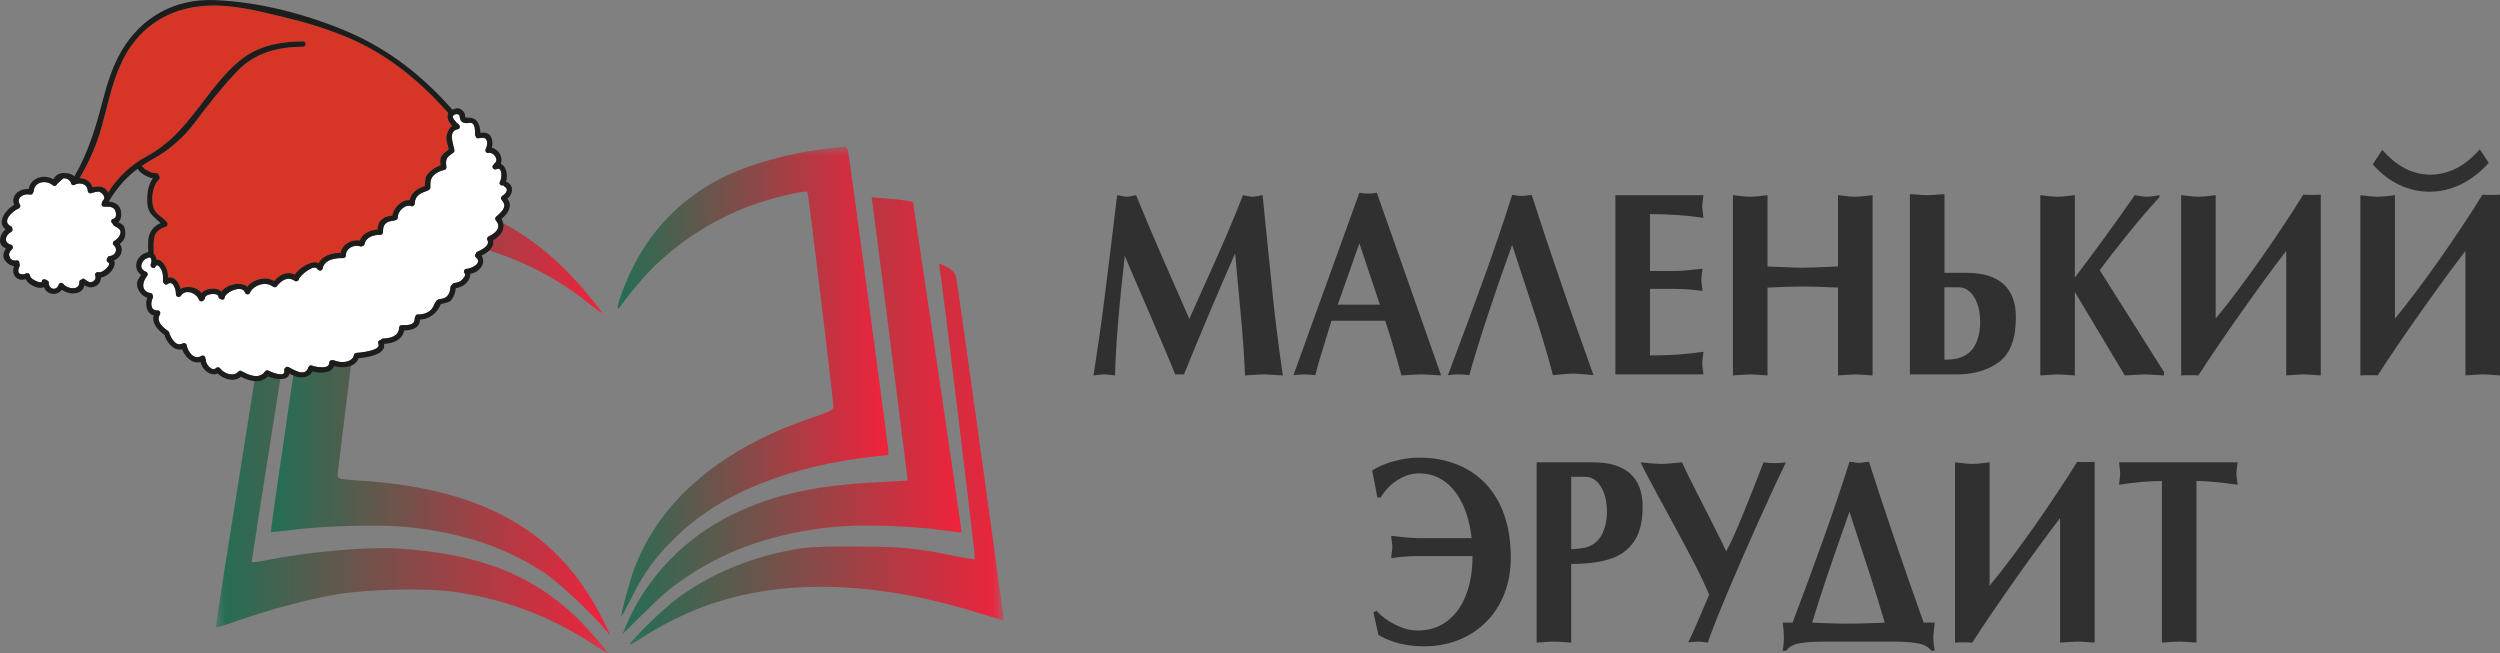 <?xml version="1.0" encoding="UTF-8"?>
<svg id="_Слой_1" data-name=" Слой 1" xmlns="http://www.w3.org/2000/svg" xmlns:xlink="http://www.w3.org/1999/xlink" viewBox="0 0 136.835 35.763">
  <rect x="0" y="0" width="136.835" height="35.763" fill="#808080" stroke="none"/>
  <defs>
    <style>
      .cls-1 {
        fill: url(#_Безымянный_градиент_110-5);
      }

      .cls-2 {
        fill: #fff;
      }

      .cls-3 {
        fill: url(#_Безымянный_градиент_110-3);
      }

      .cls-4 {
        fill: #303030;
      }

      .cls-5 {
        fill: url(#_Безымянный_градиент_110);
      }

      .cls-6 {
        clip-path: url(#clippath);
      }

      .cls-7 {
        fill: none;
      }

      .cls-8 {
        fill: url(#_Безымянный_градиент_110-2);
      }

      .cls-9 {
        fill: #d73526;
      }

      .cls-10 {
        mask: url(#mask);
      }

      .cls-11 {
        fill: url(#_Безымянный_градиент_110-4);
      }

      .cls-12 {
        fill: #1d1d1b;
      }
    </style>
    <clipPath id="clippath">
      <rect class="cls-7" x="59.847" y="8.176" width="76.988" height="27.441"/>
    </clipPath>
    <mask id="mask" x="11.825" y="8.03" width="43.11" height="27.734" maskUnits="userSpaceOnUse">
      <g id="mask0_140_19" data-name="mask0 140 19">
        <path class="cls-2" d="m54.935,8.03H11.826v27.734h43.109V8.03Z"/>
      </g>
    </mask>
    <linearGradient id="_Безымянный_градиент_110" data-name="Безымянный градиент 110" x1="33.752" y1="15.941" x2="48.462" y2="15.941" gradientTransform="translate(0 36.821) scale(1 -1)" gradientUnits="userSpaceOnUse">
      <stop offset="0" stop-color="#226f54"/>
      <stop offset="1" stop-color="#ef233c"/>
    </linearGradient>
    <linearGradient id="_Безымянный_градиент_110-2" data-name="Безымянный градиент 110" x1="14.864" y1="14.07" x2="33.284" y2="14.07" xlink:href="#_Безымянный_градиент_110"/>
    <linearGradient id="_Безымянный_градиент_110-3" data-name="Безымянный градиент 110" x1="33.883" y1="14.068" x2="52.594" y2="14.068" xlink:href="#_Безымянный_градиент_110"/>
    <linearGradient id="_Безымянный_градиент_110-4" data-name="Безымянный градиент 110" x1="34.325" y1="11.97" x2="54.953" y2="11.97" xlink:href="#_Безымянный_градиент_110"/>
    <linearGradient id="_Безымянный_градиент_110-5" data-name="Безымянный градиент 110" x1="11.796" y1="11.616" x2="33.411" y2="11.616" xlink:href="#_Безымянный_градиент_110"/>
  </defs>
  <g class="cls-6">
    <path class="cls-4" d="m120.222,35.173c-.105-.005-.265-.017-.477-.034-.214-.017-.37-.024-.469-.024-.103,0-.261.008-.47.024-.213.017-.37.029-.476.034v-8.845c-.689,0-1.471.067-2.345.204.042-.341.061-.547.061-.62,0-.069-.019-.271-.061-.608h6.495c-.012.088-.023.165-.036.228-.01.065-.021.132-.027.204-.007.072-.011.13-.011.175s.004.106.011.18c.006.075.017.144.027.209.013.065.024.142.036.23-.99-.137-1.743-.204-2.258-.204v8.845h0Zm-13.217-9.867c.139.014.262.029.367.04.105.014.21.024.316.034.105.007.191.012.261.012s.159-.005.269-.012c.107-.01.214-.019.316-.034.103-.012.225-.027.364-.04v6.756c.384-.466.797-.992,1.236-1.58.44-.586.858-1.167,1.259-1.736.399-.572.807-1.167,1.217-1.786.412-.62.774-1.181,1.08-1.683.085.01.219.014.404.014.252,0,.437-.005.555-.014v9.896c-.101-.005-.257-.017-.471-.034-.213-.017-.374-.024-.488-.024-.098,0-.252.008-.462.024-.209.017-.366.029-.471.034v-6.814c-.37.48-.742.977-1.118,1.489-.377.514-.806,1.111-1.289,1.796-.483.681-.925,1.318-1.324,1.906-.399.586-.757,1.129-1.076,1.623-.093-.01-.223-.014-.391-.014-.242,0-.425.005-.553.014v-9.867h0Zm-3.847,8.775c-.242-.848-.515-1.733-.818-2.656-.303-.922-.672-2.06-1.112-3.412-.947,2.663-1.629,4.684-2.041,6.067.193.007.481.019.864.034.383.014.727.021,1.038.021.337,0,.713-.007,1.129-.021.418-.014.732-.027.94-.034h0Zm-5.043-.002c.366-.97.656-1.748.873-2.334.216-.583.469-1.278.756-2.082.288-.802.559-1.582.814-2.336.256-.756.479-1.438.671-2.05.073,0,.166.01.277.029.109.019.193.029.252.029.065,0,.153-.01.267-.029s.204-.029.273-.029c.832,2.605,1.829,5.539,2.992,8.802h.605c-.05.454-.078.708-.078.763,0,.238.027.497.078.776h-.191c-.152-.211-.408-.351-.769-.411-.362-.06-.793-.091-1.295-.091h-3.723c-.566,0-1.026.029-1.383.086-.359.058-.616.197-.771.415h-.191c.044-.213.066-.473.066-.776,0-.197-.021-.451-.066-.763h.544v.002Zm-4.566-1.527c-.17-.415-.42-.951-.756-1.608-.337-.658-.692-1.33-1.068-2.017-.377-.689-.746-1.371-1.114-2.05-.366-.679-.64-1.203-.82-1.57.168.014.313.027.431.038.12.012.244.024.377.034.13.01.239.014.325.014.084,0,.189-.005.316-.012.126-.01.252-.019.38-.034.126-.012.273-.027.441-.041.099.23.316.677.652,1.34.334.665.681,1.342,1.034,2.038.355.694.599,1.191.733,1.491.118-.202.263-.497.435-.883s.366-.845.58-1.374.418-1.04.61-1.529c.189-.492.33-.852.421-1.083.204.029.409.043.62.043.189,0,.389-.014.604-.043-.341.691-.816,1.714-1.425,3.068-.608,1.351-1.186,2.675-1.733,3.966-.547,1.294-.919,2.238-1.118,2.833-.037-.005-.12-.017-.243-.034-.124-.017-.219-.024-.287-.024-.063,0-.157.007-.281.021-.127.014-.213.022-.261.022.159-.319.357-.756.595-1.309.24-.554.423-.986.553-1.299h0v.002Zm-7.551-2.492c.37-.019.647-.053.83-.101.386-.12.671-.357.851-.708.183-.351.274-.766.274-1.249,0-.564-.111-1.023-.336-1.376-.225-.353-.505-.528-.837-.528h-.782s0,3.961,0,3.961Zm0,5.114c-.109-.005-.267-.017-.475-.034s-.366-.024-.473-.024-.267.008-.473.024c-.208.017-.364.029-.471.034v-9.867h3.105c.885,0,1.555.204,2.012.61.456.409.685,1.016.685,1.825,0,.814-.162,1.453-.484,1.913-.323.461-.769.781-1.339.953-.569.173-1.265.261-2.088.261v4.304h0Zm-8.299-4.74c-.547,0-1.066.038-1.551.115,0-.069.011-.173.031-.313.019-.137.03-.24.03-.309,0-.06-.011-.159-.03-.297-.021-.137-.031-.24-.031-.305.675.087,1.192.13,1.551.13h2.849c-.05-.473-.147-.922-.286-1.342-.141-.422-.328-.797-.566-1.131-.238-.331-.525-.593-.868-.785-.343-.19-.732-.286-1.169-.286-.395,0-.784.123-1.167.365-.383.245-.691.564-.927.958h-.175c-.046-.233-.095-.49-.145-.768-.053-.281-.099-.518-.145-.713.353-.223.763-.396,1.227-.518.466-.125.915-.188,1.343-.188.707,0,1.362.111,1.966.332.605.223,1.137.559,1.595,1.008.458.451.818,1.023,1.074,1.719.258.694.386,1.498.386,2.413,0,.727-.117,1.39-.353,1.986-.236.598-.567,1.111-.999,1.541-.431.432-.938.761-1.518.989-.58.228-1.207.341-1.875.341-.954,0-1.787-.207-2.497-.62l-.277-1.241.166-.084c.288.315.641.574,1.06.775.418.204.818.305,1.198.305.62,0,1.156-.17,1.612-.514.454-.341.799-.821,1.037-1.441.236-.617.353-1.326.353-2.122h-2.901Zm52.69-22.23c.793.903,1.672,1.354,2.636,1.354.995,0,1.894-.461,2.701-1.383l.494.737c-.297.336-.622.624-.977.864s-.723.418-1.104.538-.768.18-1.162.18c-.566,0-1.114-.125-1.646-.372-.529-.25-1.017-.624-1.458-1.126l.517-.792h0Zm-1.196,2.48c.139.014.263.029.368.041.105.012.21.024.315.031.105.01.191.012.261.012s.16-.002.269-.012c.107-.007.214-.019.316-.031.103-.012.225-.027.364-.041v6.754c.385-.466.797-.992,1.236-1.58.439-.586.858-1.167,1.258-1.736.399-.572.807-1.167,1.217-1.786.412-.62.774-1.181,1.08-1.683.085.012.219.017.404.017.252,0,.438-.005.555-.017v9.896c-.101-.005-.256-.017-.471-.034-.212-.017-.374-.024-.488-.024-.098,0-.252.008-.462.024-.208.017-.366.029-.471.034v-6.814c-.37.48-.742.977-1.118,1.489-.377.514-.805,1.111-1.289,1.796-.483.681-.925,1.318-1.324,1.906-.399.586-.757,1.128-1.076,1.623-.092-.01-.223-.014-.391-.014-.242,0-.425.005-.553.014v-9.865h0Zm-9.812-.002c.139.014.262.029.367.041.105.014.21.024.316.034.105.008.191.012.261.012s.16-.005.269-.012c.107-.01.214-.019.316-.034.103-.012.225-.027.364-.041v6.756c.384-.466.797-.992,1.236-1.58.44-.586.858-1.167,1.259-1.736.399-.572.807-1.167,1.217-1.786.412-.62.774-1.181,1.08-1.683.085.01.219.014.404.014.252,0,.438-.005.555-.014v9.896c-.101-.005-.256-.017-.471-.034-.212-.017-.374-.024-.488-.024-.098,0-.252.008-.462.024-.208.017-.366.029-.471.034v-6.814c-.37.48-.742.977-1.118,1.489-.377.514-.805,1.111-1.289,1.796-.483.681-.925,1.318-1.324,1.906-.399.586-.757,1.128-1.076,1.623-.092-.01-.223-.014-.391-.014-.242,0-.425.005-.553.014v-9.867Zm-7.709,0c.04.002.175.017.41.046.233.027.412.041.534.041.069,0,.16-.005.269-.012.107-.01.214-.019.316-.034.103-.012.225-.027.364-.041v4.509c1.116-1.464,2.209-2.967,3.279-4.509.095.014.178.029.25.041.074.014.149.024.231.034.08.008.146.012.2.012.082,0,.208-.014.38-.041.173-.029.27-.043.288-.046v.113c-.576.627-1.177,1.33-1.805,2.111-.627.781-1.114,1.409-1.461,1.882l3.519,5.575v.188c-.111-.005-.292-.017-.544-.034-.254-.017-.428-.024-.527-.024-.111,0-.292.008-.544.024-.251.017-.427.029-.53.034l-2.735-4.567v4.567c-.109-.005-.267-.017-.475-.034-.208-.017-.366-.024-.473-.024-.101,0-.256.008-.462.024-.207.017-.366.029-.482.034v-9.868h0Zm-5.245,9.006c.349,0,.627-.036.831-.103.386-.123.671-.357.851-.708.183-.351.273-.768.273-1.251,0-.562-.111-1.021-.336-1.374s-.505-.528-.837-.528h-.782s0,3.964,0,3.964Zm0-4.756h1.211c.885,0,1.556.204,2.014.61.456.409.685,1.015.685,1.825,0,1.169-.305,1.983-.912,2.439-.608.458-1.392.687-2.352.687h-2.537v-9.868c.107.005.256.014.45.031.195.017.359.027.494.027.134,0,.298-.01.492-.027.196-.017.347-.027.457-.031v4.307h0Zm-11.578-4.25c.139.014.262.029.367.041.105.014.21.024.316.034.105.008.191.012.261.012s.16-.005.269-.012c.107-.01.214-.019.316-.034.103-.012.225-.027.364-.041v3.903c1.047.048,1.69.069,1.927.069.194,0,.837-.021,1.932-.069v-3.903c.139.014.261.029.361.041.103.014.206.024.311.034.107.008.194.012.261.012.076,0,.171-.005.282-.014.114-.01.218-.021.317-.034.101-.012.221-.024.36-.038v9.867c-.101-.005-.257-.017-.471-.034-.212-.017-.374-.024-.488-.024-.098,0-.252.008-.463.024-.208.017-.365.029-.47.034v-4.811c-.875-.039-1.518-.058-1.932-.058-.447,0-1.088.019-1.927.058v4.811c-.11-.005-.268-.017-.476-.034-.208-.017-.366-.024-.473-.024-.103,0-.261.008-.471.024-.208.017-.366.029-.473.034,0,0,0-9.868,0-9.868Zm-1.614,0c-.042.351-.066.557-.066.62,0,.06.024.267.066.62-.887-.134-1.863-.202-2.926-.202v3.112h1.324c.355,0,.873-.043,1.553-.13-.043.296-.065.497-.065.603,0,.098.021.307.065.622-.492-.077-1.008-.115-1.553-.115h-1.324v3.644c1.063,0,2.039-.067,2.926-.202-.042.353-.066.559-.066.62,0,.063.024.269.066.62h-4.818v-9.811s4.818,0,4.818,0Zm-9.941.043c.034,0,.074-.002.122-.005.048-.005.097-.01.147-.017.048-.008.092-.014.13-.019.038-.008.086-.012.143-.017.281.874.534,1.645.755,2.312.223.665.5,1.489.838,2.47.336.982.601,1.746.797,2.293.194.547.524,1.479.992,2.792-.156-.014-.297-.029-.42-.041-.124-.014-.25-.024-.377-.031-.128-.01-.231-.014-.311-.014s-.185.005-.317.014c-.133.01-.258.021-.38.034-.12.012-.258.024-.414.038-.141-.543-.301-1.111-.479-1.707-.181-.598-.343-1.117-.488-1.56-.145-.444-.347-1.056-.605-1.839-.261-.783-.482-1.457-.662-2.024-1.021,2.826-1.803,5.203-2.346,7.131-.2-.029-.397-.043-.593-.043s-.389.014-.578.043c.357-.953.683-1.825.982-2.619.297-.792.585-1.575.864-2.341.277-.766.559-1.56.841-2.384.284-.821.559-1.664.83-2.523.012,0,.086.01.221.029.134.019.238.029.309.029h0Zm-7.767,5.949l-1.123-3.356-1.184,3.356h2.307Zm-2.649.879c-.074.25-.177.588-.311,1.008-.133.422-.248.795-.341,1.117-.095.319-.172.605-.231.857-.054-.005-.149-.014-.286-.027s-.238-.017-.305-.017c-.069,0-.168.005-.301.017-.13.012-.233.021-.307.027l3.607-9.983c.164.029.322.043.479.043.156,0,.316-.014.479-.043l3.519,9.998c-.126-.005-.309-.017-.553-.034s-.425-.024-.547-.024c-.12,0-.3.008-.54.024-.239.017-.416.029-.532.034-.38-1.39-.679-2.389-.896-2.996h-2.937.002Zm-4.846-6.872c.019.002.095.017.225.046.13.027.227.041.294.041.044,0,.101-.005.166-.014.067-.01.128-.021.185-.034.056-.012.126-.024.206-.038.105,1.042.216,2.127.328,3.258.114,1.131.197,1.954.252,2.473s.128,1.155.223,1.911.196,1.498.305,2.226c-.122-.005-.299-.017-.532-.034-.233-.017-.408-.024-.527-.024s-.288.008-.505.024c-.219.017-.386.029-.505.034-.023-.538-.055-1.097-.097-1.678-.042-.581-.086-1.109-.13-1.585-.044-.476-.09-.97-.139-1.483-.048-.516-.107-1.162-.177-1.938-.158.367-.383.883-.675,1.556-.292.67-.54,1.249-.746,1.738-.206.489-.45,1.073-.732,1.752-.281.682-.496,1.207-.647,1.58h-.479c-.136-.341-.349-.854-.643-1.546-.292-.689-.517-1.22-.677-1.585-.16-.367-.402-.927-.725-1.681-.324-.752-.563-1.309-.717-1.671-.324,2.85-.5,5.03-.53,6.54-.066-.005-.164-.017-.297-.034-.13-.017-.229-.024-.294-.024-.067,0-.166.008-.292.024-.127.017-.227.029-.303.034.212-1.303.41-2.682.595-4.132.185-1.451.418-3.362.704-5.736.078.014.143.026.197.038.053.012.109.024.168.034.061.01.111.014.152.014s.091-.005.156-.014c.066-.01.124-.021.175-.034.05-.012.114-.024.187-.038.281.687.509,1.234.683,1.645.172.409.402.944.688,1.601.286.658.559,1.282.822,1.877.261.595.502,1.143.721,1.647.063-.139.252-.557.563-1.251.313-.691.603-1.345.877-1.957.271-.612.538-1.227.799-1.844.261-.614.494-1.188.698-1.719h0Z"/>
  </g>
  <g class="cls-10">
    <g>
      <path class="cls-5" d="m45.283,8.13c-2.05.231-4.341.872-5.841,1.643-2.211,1.132-3.911,2.904-4.961,5.188-.63,1.382-.9,2.404-.45,1.703.1-.15.5-.661.89-1.122,1.66-1.983,4.031-3.575,6.561-4.427,1.09-.36,2.621-.711,2.711-.611.05.05,1.33,10.627,1.42,11.718.02.211-.09.27-1.08.611-1.43.491-1.97.721-2.951,1.212-3.431,1.723-5.741,4.107-6.861,7.061-.25.671-.76,2.564-.71,2.624.02.01.29-.481.6-1.101.67-1.322,1.19-2.043,2.24-3.095,2.461-2.484,6.221-4.026,11.132-4.567l.65-.07-.03-.401c-.04-.421-2.07-15.574-2.17-16.155-.04-.221-.11-.321-.23-.311-.09.01-.511.05-.921.1Z"/>
      <path class="cls-8" d="m18.628,10.874c-.49.08-.96.16-1.04.17-.12.02-.44,2.033-1.47,9.044-.73,4.958-1.31,9.024-1.3,9.034.01.01.54-.04,1.17-.12,1.68-.221,4.811-.301,6.241-.16,3.041.301,5.441,1.101,7.601,2.534.77.511,2.66,2.294,3.341,3.135.3.381.3.36-.13-.501-2.41-4.908-6.531-7.281-13.432-7.712-1.02-.07-1.13-.09-1.13-.27,0-.1.36-3.075.8-6.59.44-3.516.8-6.42.8-6.45,0-.12,2.781-.05,3.801.08,3.15.421,6.061,1.672,8.462,3.626.31.25.57.44.59.421.02-.02-.33-.481-.79-1.032-2.23-2.714-4.781-4.347-7.862-5.078-1.15-.27-4.341-.34-5.651-.131h.002Z"/>
      <path class="cls-3" d="m47.743,11.035c.04.221,1.941,15.174,1.941,15.254,0,.02-.69.06-1.52.1-3.47.16-5.771.661-8.032,1.753-2.631,1.262-4.751,3.465-5.851,6.07l-.21.501,1.031-1.021c1.29-1.272,1.54-1.482,2.56-2.163,2.201-1.482,4.811-2.364,7.921-2.684,1.4-.15,4.301-.07,5.891.16.62.09,1.14.15,1.15.131.02-.02-.57-4.066-1.3-8.994-.73-4.928-1.33-8.994-1.34-9.024,0-.09-.43-.17-1.42-.25l-.86-.07.04.24h0Z"/>
      <path class="cls-11" d="m51.424,14.65c.11.481,1.98,15.915,1.941,15.955-.02.02-.46-.04-.98-.15-2.26-.461-3.08-.541-5.601-.541-1.92-.01-2.65.03-3.371.17-2.521.481-4.551,1.342-6.391,2.704-.68.501-2.541,2.314-2.541,2.474,0,.05.3-.12.68-.37.8-.541,2.291-1.302,3.271-1.662,4.261-1.592,9.421-1.472,15.193.34.701.221,1.3.391,1.31.37.03-.03-2.461-18.038-2.601-18.759-.04-.221-.16-.36-.45-.531-.21-.12-.42-.221-.45-.221s-.031.1-.011.221Z"/>
      <path class="cls-1" d="m15.537,14.931c-.32.16-.62.321-.67.37-.04.04-.46,2.514-.93,5.489-.47,2.975-1.15,7.231-1.5,9.465-.361,2.223-.63,4.066-.611,4.086.02.02.63-.17,1.371-.43,1.65-.571,3.56-1.082,5.131-1.362,1.701-.301,4.961-.381,6.551-.15,2.771.401,5.251,1.332,7.511,2.824.46.301.84.541.86.541.12,0-1.02-1.312-1.72-1.993-2.461-2.364-5.461-3.506-9.892-3.756-1.691-.09-5.031.221-7.181.671-.38.08-.68.11-.68.06,0-.04.56-3.645,1.25-8.002.69-4.357,1.25-7.973,1.25-8.022,0-.131-.08-.11-.74.211Z"/>
    </g>
  </g>
  <g>
    <path class="cls-2" d="m.887,14.256c-.236.028-.369-.088-.395-.347.029-.107.087-.198.17-.27.076-.081.043-.216-.065-.247-.421-.119-.314-.526.016-.703.079-.043.087-.122.056-.183.006-.048-.013-.098-.073-.125-.543-.254.1-.846.405-.962.086-.034.139-.128.088-.216-.231-.391.208-.628.549-.555.098.02.166-.05.179-.126.013-.02.024-.043.025-.07.043-.52.689-.615,1.035-.319.085.073.209.044.245-.065.111-.101.223-.203.335-.304.176-.026.317.05.423.227,0,.154.189.181.263.087,0,0,.002,0,.002-.001.283-.095.64.007.653.355.003.092.091.172.185.142.123-.038.238-.075.367-.088.164-.015.39.219.352.386-.007.012-.015.024-.022.037-.006.01-.007.019-.01.029-.009.01-.018.019-.029.028-.041.032-.059.075-.06.119-.054.087-.016.229.116.227.214,0,.511-.029.609.211.059.144.084.421-.116.455-.148.025-.126.207-.019.266.003.031.015.062.047.09.085.073.189.1.276.172.267.22-.054.592-.247.681-.081.037-.1.173-.029.23.257.209.1.574-.208.593-.075.004-.119.053-.134.11-.063.069-.06.209.057.251.194.07-.304.599-.546.524-.098-.029-.222.076-.179.181.067.175-.035.305-.2.361-.135.045-.277-.091-.374-.159-.069-.05-.137-.026-.176.025-.065.009-.122.053-.119.138.024.473-.661.382-.863.109-.076-.103-.225-.091-.269.035-.125.357-.546.247-.537-.107.001-.087-.059-.132-.125-.14-.076-.095-.267-.07-.261.084.006.117-.614-.111-.642-.33-.015-.112-.113-.179-.222-.126-.097.048-.181.06-.285.037-.22-.051-.112-.332-.065-.442.022-.05.013-.098-.009-.138.016-.097-.054-.21-.175-.169Z"/>
    <path class="cls-2" d="m13.673,16.037c.175-.408.838-.664,1.242-.363.019.015.038.022.056.026.051.037.12.04.172-.025.248-.313.595-.586.995-.295.072.051.204.001.216-.088.028-.197.85-.865,1.004-.577.017.032.04.048.065.06.076.059.202.05.229-.07.107-.507.694-.589,1.13-.577.079.003.147-.069.147-.147-.001-.401.448-.609.793-.495.053.018.097.003.128-.025.047-.007.09-.038.101-.101.075-.388.515-.514.862-.505.081.003.147-.068.147-.147.003-.232.018-.399.228-.534.153-.1.348-.062.508-.145.062-.034.081-.09.07-.142,0-.004.001-.006.001-.009.007-.32.418-.727.744-.593.093.038.182-.056.186-.141.018-.467.339-.575.724-.715.028-.01.047-.028.063-.047.04-.022.069-.06.069-.119-.001-.232-.019-.442.153-.631.161-.178.389-.285.619-.329.087-.016.115-.107.103-.181-.035-.248-.034-.473.186-.616.062-.041.112-.079.166-.125.056-.028.1-.087.088-.164-.05-.326-.374-1.039.191-1.141.134-.023.134-.206.035-.267-.082-.054-.399-.367-.288-.48.006-.004.007-.012.012-.016.004-.003.009-.004.013-.007.109-.092.323-.079.329.091.001.06.015.107.037.161.04.098.123.15.222.173.104.026.222-.003.327-.003.279-.002.252.476.252.647.001.04.016.069.037.093.012.06.056.11.135.103.186-.015.385-.098.471.129.054.144.006.326-.059.458-.057.116.035.245.164.216.26-.06.586.374.327.564-.029.022-.047.05-.056.079-.154.09-.01.33.156.247.335-.169.302.52.191.681-.089.129.071.251.19.201.01.028.026.053.059.072.277.166.032.414-.122.505-.063.038-.101.137-.053.201.123.163.219.266.122.489-.081.184-.276.324-.417.46-.072.068-.048.156.009.207.004.009.009.016.015.025.31.393-.123.706-.435.846-.076.034-.085.135-.053.201.153.314-.348.531-.559.631-.048.024-.069.06-.072.101-.062.05-.085.138-.006.203.392.317-.248.621-.508.63-.135.004-.185.153-.104.251.097.115-.109.31-.178.379-.109.107-.276.126-.418.159-.056.013-.087.05-.097.092-.044.021-.079.06-.084.122-.022.335-.161.611-.521.644-.09.007-.145.015-.216.073-.116.097-.176.335-.273.457-.194.245-.477.32-.777.319-.086,0-.132.062-.139.129-.019.023-.032.053-.031.091.009.396-.423.367-.711.367-.081,0-.145.066-.147.147-.01.467-.496.578-.881.587-.06.001-.098.034-.12.075-.094.007-.185.109-.128.219.181.357-1.014.485-1.195.489-.062.001-.129.044-.141.109-.092.452-.741.457-1.082.304-.031-.015-.06-.015-.088-.01-.082-.018-.181.026-.182.136-.006.392-.752.235-.965.153-.076-.031-.157.032-.179.101-.179.561-.807.125-1.082-.013-.075-.038-.144-.009-.185.043-.041.032-.068.082-.054.147.082.42-.733.079-.862.006-.073-.041-.154-.013-.201.053-.298.429-.86.195-1.219-.004-.013-.007-.028-.01-.041-.013-.051-.044-.128-.056-.185.012-.267.313-.805.1-.992-.166-.054-.076-.16-.1-.232-.029-.225.223-.559-.211-.556-.41.002-.037-.012-.065-.029-.087.022-.109-.093-.236-.216-.163-.429.252-.752-.26-.812-.598-.018-.097-.138-.129-.216-.088-.357.192-.587-.235-.705-.485-.004-.01-.012-.016-.018-.025.009-.053-.006-.11-.059-.151-.285-.216-.7-.529-.461-.925.054-.091-.016-.228-.128-.22-.398.025-.395-.423-.264-.684.026-.053.018-.103-.007-.144,0-.056-.031-.109-.106-.12-.543-.094-.473-.598-.204-.929.075-.093.043-.203-.065-.245-.382-.156-.269-.533-.003-.711.026.003.057-.004.087-.025.236-.158.258.164.191.313-.076.17.173.32.254.148.098-.207.258.06.32.166.107.182.091.436.091.642,0,.056.028.093.063.116.038.059.11.088.182.035.33-.244.468.332.465.558-.003.151.197.194.273.073.25-.39.854-.141.979.21.048.137.226.122.277.026.035-.023.06-.06.06-.114,0-.231.721-.308.734-.073.004.079.06.123.121.137.079.057.2.047.217-.072.043-.32.97-.73,1.111-.294.034.107.214.16.269.034Z"/>
    <path class="cls-9" d="m5.895,10.502c-.164-.333-.524-.326-.832-.252-.094-.311-.385-.496-.706-.501.512-.881.918-1.776,1.197-2.767.314-1.117.531-2.245.988-3.318C7.517,1.369,9.489.22,11.963.306c1.177.043,2.347.339,3.488.611,1.249.296,2.481.665,3.661,1.172,2.157.925,3.89,2.369,5.43,4.108-.126.216.021.498.204.694-.125.09-.206.228-.264.392-.119.336.012.592.081.898-.172.138-.333.219-.43.435-.06.131-.038.289-.013.436-.275.081-.505.245-.702.461-.157.173-.161.437-.16.664-.426.162-.75.344-.834.787-.437-.041-.884.414-.944.835-.1.031-.219.031-.316.06-.11.032-.207.113-.295.185-.153.126-.189.33-.2.523-.405.026-.838.217-.973.611-.458-.091-.959.198-1.047.658-.468.01-.989.153-1.204.573-.376-.184-1.084.25-1.307.631-.424-.211-.822-.009-1.135.345-.458-.286-1.145-.103-1.468.31-.354-.314-1.122-.131-1.414.264-.263-.25-.859-.197-1.095.085-.101-.141-.238-.241-.429-.294-.244-.07-.507-.054-.712.065-.091-.357-.338-.712-.678-.614-.018-.316-.085-.599-.316-.846-.103-.109-.22-.156-.332-.147-.016-.132-.068-.251-.148-.33-.006-.292-.024-.583.032-.872.063-.33.298-.464.571-.584.109.013.219-.141.125-.255-.235-.291-.596-.405-.731-.782-.164-.461-.07-1.211.291-1.561.066-.065.05-.147.002-.2,0-.073-.047-.145-.142-.144-.198.006-.361-.066-.53-.164-.12-.072-.194-.145-.26-.244.197-.134.407-.26.633-.385.849-.462,1.655-1.173,2.233-1.945.741-.988,1.478-1.929,2.331-2.826.97-1.022,2.233-1.357,3.613-1.354.189,0,.189-.294,0-.294-1.098-.001-2.227.192-3.149.822-.874.596-1.644,1.602-2.28,2.436-.922,1.21-1.748,2.281-3.114,3.026-.937.511-1.568,1.145-2.124,1.989-.006-.013-.01-.027-.018-.038Z"/>
    <path class="cls-12" d="m14.915,15.674c-.404-.301-1.067-.045-1.242.363-.054.126-.235.073-.269-.034-.141-.436-1.069-.026-1.111.294-.018.119-.138.129-.217.072-.06-.013-.116-.057-.121-.137-.013-.235-.734-.157-.734.073,0,.054-.025.091-.06.114-.051.095-.229.11-.277-.026-.125-.351-.73-.6-.979-.21-.076.12-.276.078-.273-.073.003-.226-.135-.802-.465-.558-.072.053-.144.023-.182-.035-.035-.024-.063-.06-.063-.116,0-.206.016-.46-.091-.642-.062-.106-.222-.373-.32-.166-.081.172-.33.022-.254-.148.068-.148.046-.471-.191-.313-.029.021-.06.028-.087.025-.266.178-.379.555.003.711.107.043.139.153.065.245-.269.332-.339.835.204.929.075.012.106.065.106.12.025.041.034.091.007.144-.131.261-.134.709.264.684.112-.007.182.129.128.22-.239.396.176.709.461.925.053.041.068.098.059.151.006.009.013.015.018.025.117.25.348.677.705.485.078-.041.198-.009.216.088.06.338.383.85.812.598.123-.073.238.054.216.163.017.022.031.05.029.087-.003.198.332.633.556.41.072-.07.178-.047.232.029.188.266.725.479.992.166.057-.068.134-.056.185-.012.013.003.028.006.041.013.358.2.921.433,1.219.004.047-.066.128-.094.201-.053.129.073.944.414.862-.006-.013-.065.013-.115.054-.147.041-.052.11-.081.185-.043.275.138.903.574,1.082.013.022-.069.103-.132.179-.101.213.082.959.239.965-.153.001-.11.1-.154.182-.136.028-.004.057-.004.088.01.341.153.99.148,1.082-.304.012-.065.079-.107.141-.109.181-.004,1.376-.132,1.195-.489-.057-.11.034-.211.128-.219.022-.041.06-.073.12-.075.385-.009.871-.12.881-.587.001-.081.066-.147.147-.147.288,0,.719.029.711-.367-.001-.038.012-.068.031-.091.007-.068.053-.129.139-.129.3.001.583-.073.777-.319.097-.122.157-.36.273-.457.07-.059.126-.066.216-.073.36-.034.499-.31.521-.644.004-.062.04-.101.084-.122.01-.043.041-.079.097-.092.142-.032.31-.052.418-.159.069-.069.275-.264.178-.379-.081-.098-.031-.247.104-.251.26-.009.9-.313.508-.63-.079-.065-.056-.153.006-.203.003-.041.023-.078.072-.101.211-.1.712-.317.559-.631-.032-.066-.024-.167.053-.201.311-.139.744-.452.435-.846-.006-.009-.01-.016-.015-.025-.057-.051-.081-.139-.009-.207.141-.135.336-.276.417-.46.097-.223.001-.326-.122-.489-.048-.065-.01-.163.053-.201.154-.091.399-.339.122-.505-.032-.019-.049-.044-.059-.072-.119.05-.279-.072-.19-.201.112-.161.144-.85-.191-.681-.166.084-.31-.157-.156-.247.009-.029.026-.057.056-.079.258-.189-.068-.624-.327-.564-.129.029-.222-.1-.164-.216.065-.132.113-.314.059-.458-.087-.227-.285-.144-.471-.129-.079.007-.123-.043-.135-.103-.021-.023-.035-.053-.037-.093,0-.172.026-.649-.252-.647-.106,0-.223.029-.327.003-.098-.023-.182-.075-.222-.173-.022-.054-.035-.101-.037-.161-.006-.17-.22-.184-.329-.091-.004.003-.009.004-.013.007-.004.004-.006.012-.012.016-.112.113.206.426.288.48.098.062.098.244-.035.267-.565.101-.241.815-.191,1.141.012.078-.032.137-.088.164-.054.046-.104.084-.166.125-.22.144-.222.368-.186.616.012.073-.016.164-.103.181-.231.044-.458.151-.619.329-.172.189-.154.399-.153.631,0,.059-.029.097-.069.119-.016.019-.035.037-.063.047-.385.139-.706.248-.724.715-.004.085-.094.179-.186.141-.326-.134-.737.273-.744.593,0,.003-.001.004-.001.009.01.053-.009.109-.07.142-.16.084-.355.045-.508.145-.21.135-.225.302-.228.534,0,.079-.066.15-.147.147-.346-.009-.787.117-.862.505-.012.063-.054.094-.101.101-.031.028-.075.043-.128.025-.345-.115-.794.094-.793.495,0,.078-.068.15-.147.147-.436-.012-1.023.07-1.13.577-.027.12-.153.129-.229.07-.025-.012-.047-.028-.065-.06-.154-.288-.976.38-1.004.577-.012.09-.144.139-.216.088-.401-.291-.747-.018-.995.295-.051.065-.12.062-.172.025-.018-.004-.037-.012-.056-.026Zm-10.558-5.925c.322.004.612.189.706.501.308-.073.668-.081.832.252.007.012.012.025.018.038.556-.844,1.188-1.478,2.124-1.989,1.365-.744,2.192-1.816,3.114-3.026.636-.834,1.406-1.84,2.28-2.436.922-.63,2.051-.824,3.149-.822.189,0,.189.294,0,.294-1.38-.003-2.643.332-3.613,1.354-.853.897-1.59,1.838-2.331,2.826-.578.772-1.384,1.483-2.233,1.945-.226.125-.436.251-.633.385.066.098.139.172.26.244.169.098.332.17.53.164.095-.001.142.07.142.144.048.053.065.135-.002.2-.361.349-.455,1.1-.291,1.561.135.377.496.492.731.782.094.115-.016.269-.125.255-.273.12-.508.254-.571.584-.056.289-.038.58-.032.872.081.079.132.198.148.33.111-.009.229.038.332.147.23.247.298.53.316.846.341-.098.587.257.678.614.206-.119.468-.135.712-.065.191.053.327.153.429.294.236-.282.832-.335,1.095-.085.292-.395,1.06-.578,1.414-.264.323-.413,1.01-.596,1.468-.31.313-.354.711-.556,1.135-.345.223-.382.931-.815,1.307-.631.214-.42.735-.562,1.204-.573.088-.459.589-.749,1.047-.658.135-.393.568-.584.973-.611.01-.192.047-.396.2-.523.088-.072.185-.153.295-.185.097-.029.216-.029.316-.06.06-.421.506-.876.944-.835.084-.443.408-.625.834-.787-.001-.226.003-.49.16-.664.197-.216.427-.38.702-.461-.025-.147-.047-.305.013-.436.097-.216.258-.297.43-.435-.069-.307-.2-.562-.081-.898.059-.164.139-.302.264-.392-.183-.197-.33-.479-.204-.694-1.54-1.738-3.274-3.183-5.43-4.108-1.18-.507-2.412-.875-3.661-1.172-1.141-.272-2.311-.568-3.488-.611-2.474-.087-4.445,1.063-5.422,3.358-.457,1.073-.674,2.201-.988,3.318-.279.991-.684,1.886-1.197,2.767Zm-3.758,3.644c.107.031.141.166.065.247-.084.072-.141.163-.17.27.026.258.159.374.395.347.12-.041.191.072.175.169.022.04.031.088.009.138-.047.11-.156.391.065.442.104.024.188.012.285-.037.109-.053.207.015.222.126.028.219.647.448.642.33-.006-.154.185-.179.261-.084.066.007.126.053.125.14-.009.354.412.464.537.107.044-.126.192-.138.269-.035.203.273.887.364.863-.109-.003-.085.054-.129.119-.138.04-.051.107-.075.176-.025.097.068.239.204.374.159.165-.056.267-.186.2-.361-.043-.104.081-.21.179-.181.242.075.74-.454.546-.524-.117-.043-.12-.182-.057-.251.015-.057.059-.106.134-.11.308-.019.465-.384.208-.593-.07-.057-.051-.194.029-.23.192-.09.514-.461.247-.681-.087-.072-.191-.098-.276-.172-.032-.028-.044-.059-.047-.09-.107-.059-.129-.241.019-.266.2-.034.175-.311.116-.455-.098-.241-.395-.211-.609-.211-.132.002-.17-.141-.116-.227.001-.044.019-.087.06-.119.012-.009.021-.018.029-.028.003-.01.004-.019.01-.029.007-.013.015-.025.022-.037.038-.167-.188-.401-.352-.386-.129.013-.244.05-.367.088-.094.029-.182-.05-.185-.142-.013-.348-.37-.451-.653-.355,0,.001-.002.001-.002.001-.073.094-.263.068-.263-.087-.106-.178-.247-.254-.423-.227-.112.101-.223.203-.335.304-.037.109-.16.138-.245.065-.346-.297-.992-.201-1.035.319-.001.028-.012.05-.025.07-.013.076-.081.147-.179.126-.341-.073-.78.164-.549.555.051.088-.002.182-.088.216-.305.116-.948.708-.405.962.06.026.079.076.073.125.031.062.023.141-.056.183-.33.178-.438.584-.016.703Zm-.294-.843c-.507-.373.001-1.066.465-1.339-.188-.508.273-.894.796-.865.122-.624.827-.834,1.354-.534.134-.238.348-.37.664-.34.213.017.383.068.486.188.755-1.31,1.163-2.641,1.541-4.109.247-.954.546-1.928,1.051-2.781C7.745.935,9.564-.071,11.709.004c2.434.087,5.082.772,7.314,1.729,2.284.979,4.106,2.422,5.742,4.271.144-.076.32-.113.457-.025.109.072.169.138.219.255.038.092-.029.222.125.208.553-.044.706.354.727.825.255-.019.496-.013.608.285.068.178.066.361.018.536.38.081.639.536.486.881.305.115.414.627.289.975.022,0,.045.006.07.021.392.235.298.659.009.916.125.175.176.299.094.562-.069.223-.251.392-.421.549.28.461-.006.915-.458,1.16.084.391-.285.666-.631.841.129.191.119.443-.032.644-.154.204-.351.308-.584.349.015.147-.053.294-.154.43-.169.225-.379.301-.642.363-.026.261-.11.501-.295.694-.076.081-.511.156-.521.179-.22.503-.606.808-1.138.844-.026.477-.451.577-.869.592-.093.511-.603.709-1.103.734.129.572-.893.747-1.389.781-.181.509-.86.58-1.343.429-.144.414-.778.413-1.185.295-.107.194-.289.316-.534.327-.307.015-.493-.081-.721-.204-.092.433-.8.313-1.182.147-.393.423-.997.278-1.48.022-.37.319-.954.142-1.276-.181-.377.192-.869-.217-.925-.624-.454.12-.866-.267-1.012-.697-.42.103-.75-.272-.931-.659-.018-.034-.016-.068-.01-.098-.363-.279-.743-.647-.618-1.095-.393-.103-.485-.581-.357-.97-.283-.096-.489-.344-.549-.642-.047-.228.079-.429.217-.603-.412-.302-.345-.894.145-1.172.028-.015.054-.018.079-.018.06-.035.116-.059.169-.069-.013-.357-.05-.768.118-1.083.138-.261.314-.389.55-.502-.345-.344-.691-.493-.722-1.11-.023-.454.028-.966.305-1.337-.194-.032-.374-.117-.542-.228-.131-.085-.217-.176-.295-.291-.623.465-1.105,1.011-1.55,1.743-.003.018-.007.035-.013.05.298.032.568.144.645.486.048.219.028.496-.135.646.112.07.244.095.307.238.065.147.081.28.07.44-.015.214-.134.386-.299.505.239.333.062.765-.32.909.188.319-.28.868-.709.935-.001.186-.1.369-.273.46-.241.126-.432.085-.633-.034-.106.53-.825.545-1.235.242-.276.358-.835.279-.976-.147-.116.054-.272.054-.402.015-.247-.076-.489-.217-.599-.446-.182.05-.391.045-.53-.094-.189-.188-.185-.404-.114-.625-.209-.019-.399-.164-.514-.342-.128-.197-.051-.433.07-.619-.164-.078-.31-.201-.319-.395-.012-.254.114-.493.304-.656Z"/>
  </g>
</svg>